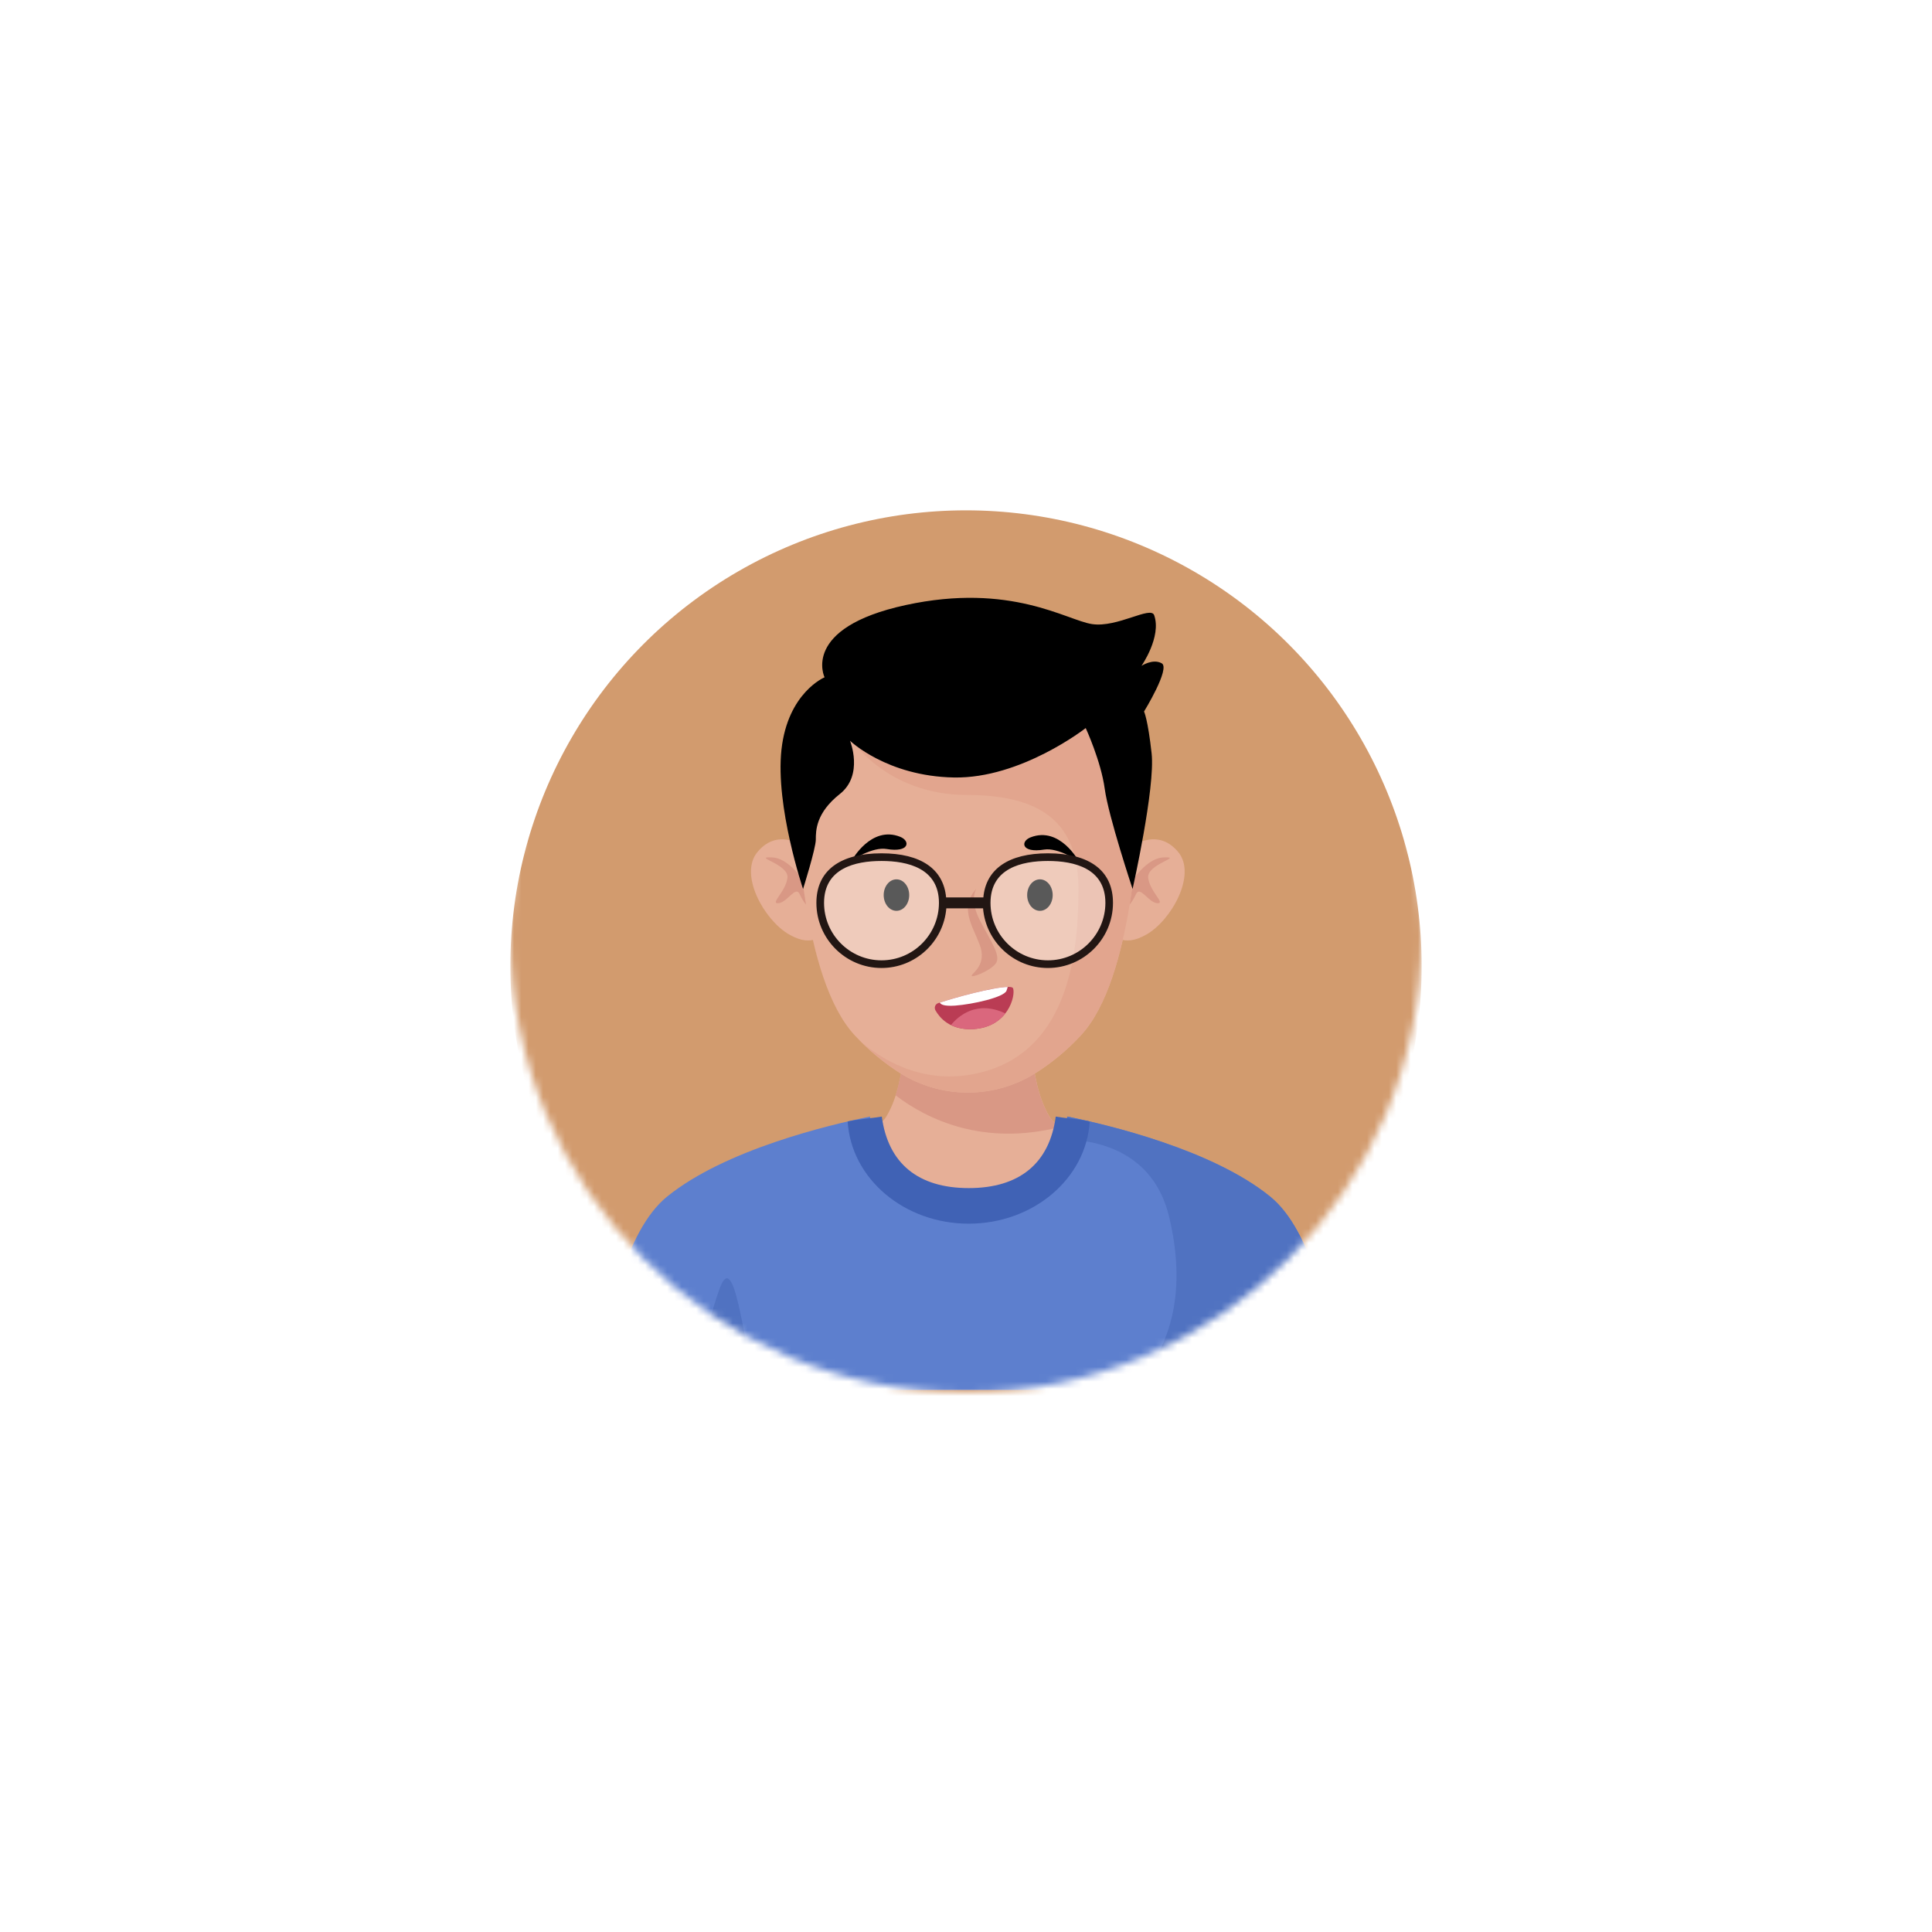 <svg width="265" height="265" viewBox="0 0 265 265" fill="none" xmlns="http://www.w3.org/2000/svg">
<mask id="mask0" mask-type="alpha" maskUnits="userSpaceOnUse" x="70" y="66" width="125" height="125">
<circle cx="132.5" cy="128.5" r="62.5" fill="#C4C4C4"/>
</mask>
<g mask="url(#mask0)">
<g filter="url(#filter0_d)">
<circle cx="132.5" cy="128.5" r="62.5" fill="#D29B6E"/>
</g>
<path d="M172.54 190.653C172.14 181.043 171.25 168.713 169.32 165.053C166.02 158.793 146.98 158.193 143.93 153.123C140.88 148.053 141.39 138.813 141.39 138.813L132.76 139.113L124.13 138.813C124.13 138.813 124.64 148.053 121.59 153.123C118.54 158.193 99.5 158.793 96.2 165.053C94.27 168.713 93.38 181.043 92.98 190.653H172.54Z" fill="#E6AF97"/>
<path d="M132.75 139.103L124.12 138.803C124.12 138.803 124.46 145.163 122.84 150.233C127.2 153.583 134.95 157.243 145.39 154.583C144.75 154.133 144.24 153.653 143.92 153.123C140.87 148.053 141.38 138.813 141.38 138.813L132.75 139.103Z" fill="#D99885"/>
<path d="M110.74 116.434C110.74 116.434 106.91 113.204 103.88 116.884C101.35 119.954 104.79 126.184 108.22 128.164C111.65 130.154 112.91 127.984 112.91 127.984L110.74 116.434Z" fill="#E6AF97"/>
<path d="M110.92 121.974C110.92 121.974 108.68 117.714 105.88 117.604C103.08 117.494 108.23 118.504 108.01 120.404C107.79 122.314 105.54 123.994 106.78 123.884C108.01 123.774 109.13 121.414 109.69 122.654C110.25 123.884 111.04 124.784 111.04 124.114C111.04 123.424 110.92 121.974 110.92 121.974Z" fill="#D99885"/>
<path d="M154.76 116.434C154.76 116.434 158.59 113.204 161.62 116.884C164.15 119.954 160.71 126.184 157.28 128.164C153.85 130.154 152.59 127.984 152.59 127.984L154.76 116.434Z" fill="#E6AF97"/>
<path d="M154.58 121.974C154.58 121.974 156.82 117.714 159.62 117.604C162.42 117.494 157.27 118.504 157.49 120.404C157.71 122.314 159.96 123.994 158.72 123.884C157.49 123.774 156.37 121.414 155.81 122.654C155.25 123.884 154.46 124.784 154.46 124.114C154.47 123.424 154.58 121.974 154.58 121.974Z" fill="#D99885"/>
<path d="M132.75 87.783C118.15 88.323 108.78 97.693 108.96 105.083C109.15 112.833 110.04 134.273 117.25 142.023C119.26 144.183 121.35 145.833 123.32 147.103C129.07 150.783 136.42 150.783 142.17 147.103C144.14 145.843 146.24 144.183 148.24 142.023C155.45 134.273 156.34 112.833 156.53 105.083C156.72 97.693 147.35 88.323 132.75 87.783Z" fill="#E6AF97"/>
<path d="M132.75 87.783C124.91 88.073 118.59 90.923 114.44 94.633C114.68 96.513 115.32 98.633 116.47 101.043C116.47 101.043 121.38 109.043 132.65 109.043C143.92 109.043 147.92 113.773 147.92 121.943C147.92 130.113 146.83 143.803 134.84 147.023C127.34 149.033 121.54 145.753 118.25 143.023C119.95 144.693 121.68 146.043 123.33 147.103C129.08 150.783 136.43 150.783 142.18 147.103C144.15 145.843 146.25 144.183 148.25 142.023C155.46 134.273 156.35 112.833 156.54 105.083C156.72 97.693 147.35 88.323 132.75 87.783Z" fill="#E2A58E"/>
<path d="M110.15 121.933C110.15 121.933 106.33 110.633 107.19 102.813C108.06 94.993 113.1 92.903 113.1 92.903C113.1 92.903 109.8 86.123 124.23 82.993C138.66 79.863 146.31 85.083 149.79 85.603C153.27 86.123 157.84 83.063 158.31 84.383C159.35 87.343 156.57 91.333 156.57 91.333C156.57 91.333 158.13 90.293 159.35 90.983C160.56 91.673 156.92 97.593 156.92 97.593C156.92 97.593 157.44 98.633 157.96 103.333C158.48 108.033 155.35 121.933 155.35 121.933C155.35 121.933 152.05 112.023 151.53 108.203C151.01 104.383 148.92 99.863 148.92 99.863C148.92 99.863 140.05 106.813 130.84 106.643C121.63 106.473 116.59 101.603 116.59 101.603C116.59 101.603 118.5 106.293 115.2 108.903C111.9 111.513 111.9 113.943 111.9 115.163C111.9 116.383 110.15 121.933 110.15 121.933Z" fill="black"/>
<path d="M183.73 190.653C182.59 181.083 180.01 168.823 174.21 164.123C166.27 157.683 152.05 154.303 146.39 153.153C145.53 159.583 139.81 164.563 132.86 164.563C125.91 164.563 120.19 159.593 119.33 153.153C113.67 154.303 99.45 157.693 91.51 164.123C85.71 168.823 83.14 181.083 82 190.653H183.73Z" fill="#5D7FCE"/>
<path d="M103.67 190.653C101.9 183.183 100.71 171.413 98.75 176.633C97.47 180.043 96.03 185.913 95.6 190.653H103.67Z" fill="#5072C1"/>
<path d="M183.73 190.653C182.59 181.083 180.01 168.823 174.22 164.123C166.28 157.683 152.06 154.303 146.4 153.153C146.26 154.233 145.96 155.273 145.56 156.253C150.49 156.313 158.23 157.903 160.38 166.973C162.64 176.543 161.09 184.513 155.25 190.653H183.73Z" fill="#5072C1"/>
<path d="M116.27 153.823C116.74 161.633 123.98 167.843 132.87 167.843C141.76 167.843 149 161.633 149.47 153.823C148.3 153.553 145.65 153.323 144.81 153.153C143.95 159.583 139.82 162.963 132.88 162.963C125.93 162.963 121.81 159.583 120.95 153.153C120.09 153.323 117.45 153.553 116.27 153.823Z" fill="#4062B5"/>
<path d="M124.71 122.773C124.71 123.963 123.93 124.933 122.96 124.933C121.99 124.933 121.21 123.963 121.21 122.773C121.21 121.583 121.99 120.613 122.96 120.613C123.93 120.613 124.71 121.573 124.71 122.773Z" fill="black"/>
<path d="M144.39 122.773C144.39 123.963 143.61 124.933 142.64 124.933C141.67 124.933 140.89 123.963 140.89 122.773C140.89 121.583 141.67 120.613 142.64 120.613C143.6 120.613 144.39 121.573 144.39 122.773Z" fill="black"/>
<path d="M133.92 121.903C133.92 121.903 132.89 123.323 134.44 126.303C135.99 129.283 137.42 131.223 136.51 132.253C135.6 133.283 133.15 134.193 133.28 133.803C133.41 133.413 135.41 132.273 134.37 129.563C133.33 126.843 131.59 124.483 133.92 121.903Z" fill="#D99885"/>
<path d="M116.85 117.993C116.85 117.993 119.48 113.183 123.48 114.783C124.9 115.353 124.75 116.983 121.62 116.453C119.67 116.113 116.85 117.993 116.85 117.993Z" fill="black"/>
<path d="M147.96 118.123C147.96 118.123 145.37 113.293 141.36 114.853C139.94 115.403 140.07 117.043 143.21 116.533C145.16 116.223 147.96 118.123 147.96 118.123Z" fill="black"/>
<path d="M128.32 138.603C128.1 138.223 128.26 137.734 128.68 137.594C131.02 136.774 138.66 134.724 138.96 135.564C139.31 136.554 138.31 140.864 133.52 141.154C130.25 141.344 128.86 139.533 128.32 138.603Z" fill="#BA3C54"/>
<path d="M133.52 141.154C135.67 141.024 137.05 140.084 137.9 139.004C133.96 137.134 131.44 139.374 130.44 140.594C131.2 140.974 132.2 141.224 133.52 141.154Z" fill="#DA677D"/>
<path d="M138.05 135.904C138.13 135.694 138.18 135.524 138.22 135.374C136.27 135.394 131.02 136.814 128.91 137.524C129.06 137.794 129.51 138.034 131.01 137.934C133.52 137.744 137.69 136.784 138.05 135.904Z" fill="white"/>
<path opacity="0.35" d="M129.31 123.843C129.31 128.483 125.55 132.243 120.91 132.243C116.27 132.243 112.51 128.483 112.51 123.843C112.51 119.203 116.27 117.563 120.91 117.563C125.55 117.573 129.31 119.203 129.31 123.843Z" fill="white"/>
<path opacity="0.35" d="M152.14 123.843C152.14 128.483 148.38 132.243 143.74 132.243C139.1 132.243 135.34 128.483 135.34 123.843C135.34 119.203 139.1 117.563 143.74 117.563C148.38 117.573 152.14 119.203 152.14 123.843Z" fill="white"/>
<path d="M143.74 117.043C138.33 117.043 135.24 119.203 134.88 123.093H129.77C129.41 119.193 126.32 117.043 120.91 117.043C115.15 117.043 111.98 119.463 111.98 123.843C111.98 128.763 115.99 132.773 120.91 132.773C125.58 132.773 129.42 129.163 129.8 124.593H134.84C135.22 129.163 139.06 132.773 143.73 132.773C148.65 132.773 152.66 128.763 152.66 123.843C152.67 119.463 149.5 117.043 143.74 117.043ZM120.91 131.723C116.57 131.723 113.03 128.193 113.03 123.843C113.03 119.093 117.31 118.093 120.91 118.093C124.5 118.093 128.79 119.093 128.79 123.843C128.78 128.193 125.25 131.723 120.91 131.723ZM143.74 131.723C139.4 131.723 135.86 128.193 135.86 123.843C135.86 119.093 140.14 118.093 143.74 118.093C147.33 118.093 151.62 119.093 151.62 123.843C151.61 128.193 148.08 131.723 143.74 131.723Z" fill="#221613"/>
</g>
<defs>
<filter id="filter0_d" x="0" y="0" width="265" height="265" filterUnits="userSpaceOnUse" color-interpolation-filters="sRGB">
<feFlood flood-opacity="0" result="BackgroundImageFix"/>
<feColorMatrix in="SourceAlpha" type="matrix" values="0 0 0 0 0 0 0 0 0 0 0 0 0 0 0 0 0 0 127 0"/>
<feOffset dy="4"/>
<feGaussianBlur stdDeviation="35"/>
<feColorMatrix type="matrix" values="0 0 0 0 0 0 0 0 0 0 0 0 0 0 0 0 0 0 0.07 0"/>
<feBlend mode="normal" in2="BackgroundImageFix" result="effect1_dropShadow"/>
<feBlend mode="normal" in="SourceGraphic" in2="effect1_dropShadow" result="shape"/>
</filter>
</defs>
</svg>
